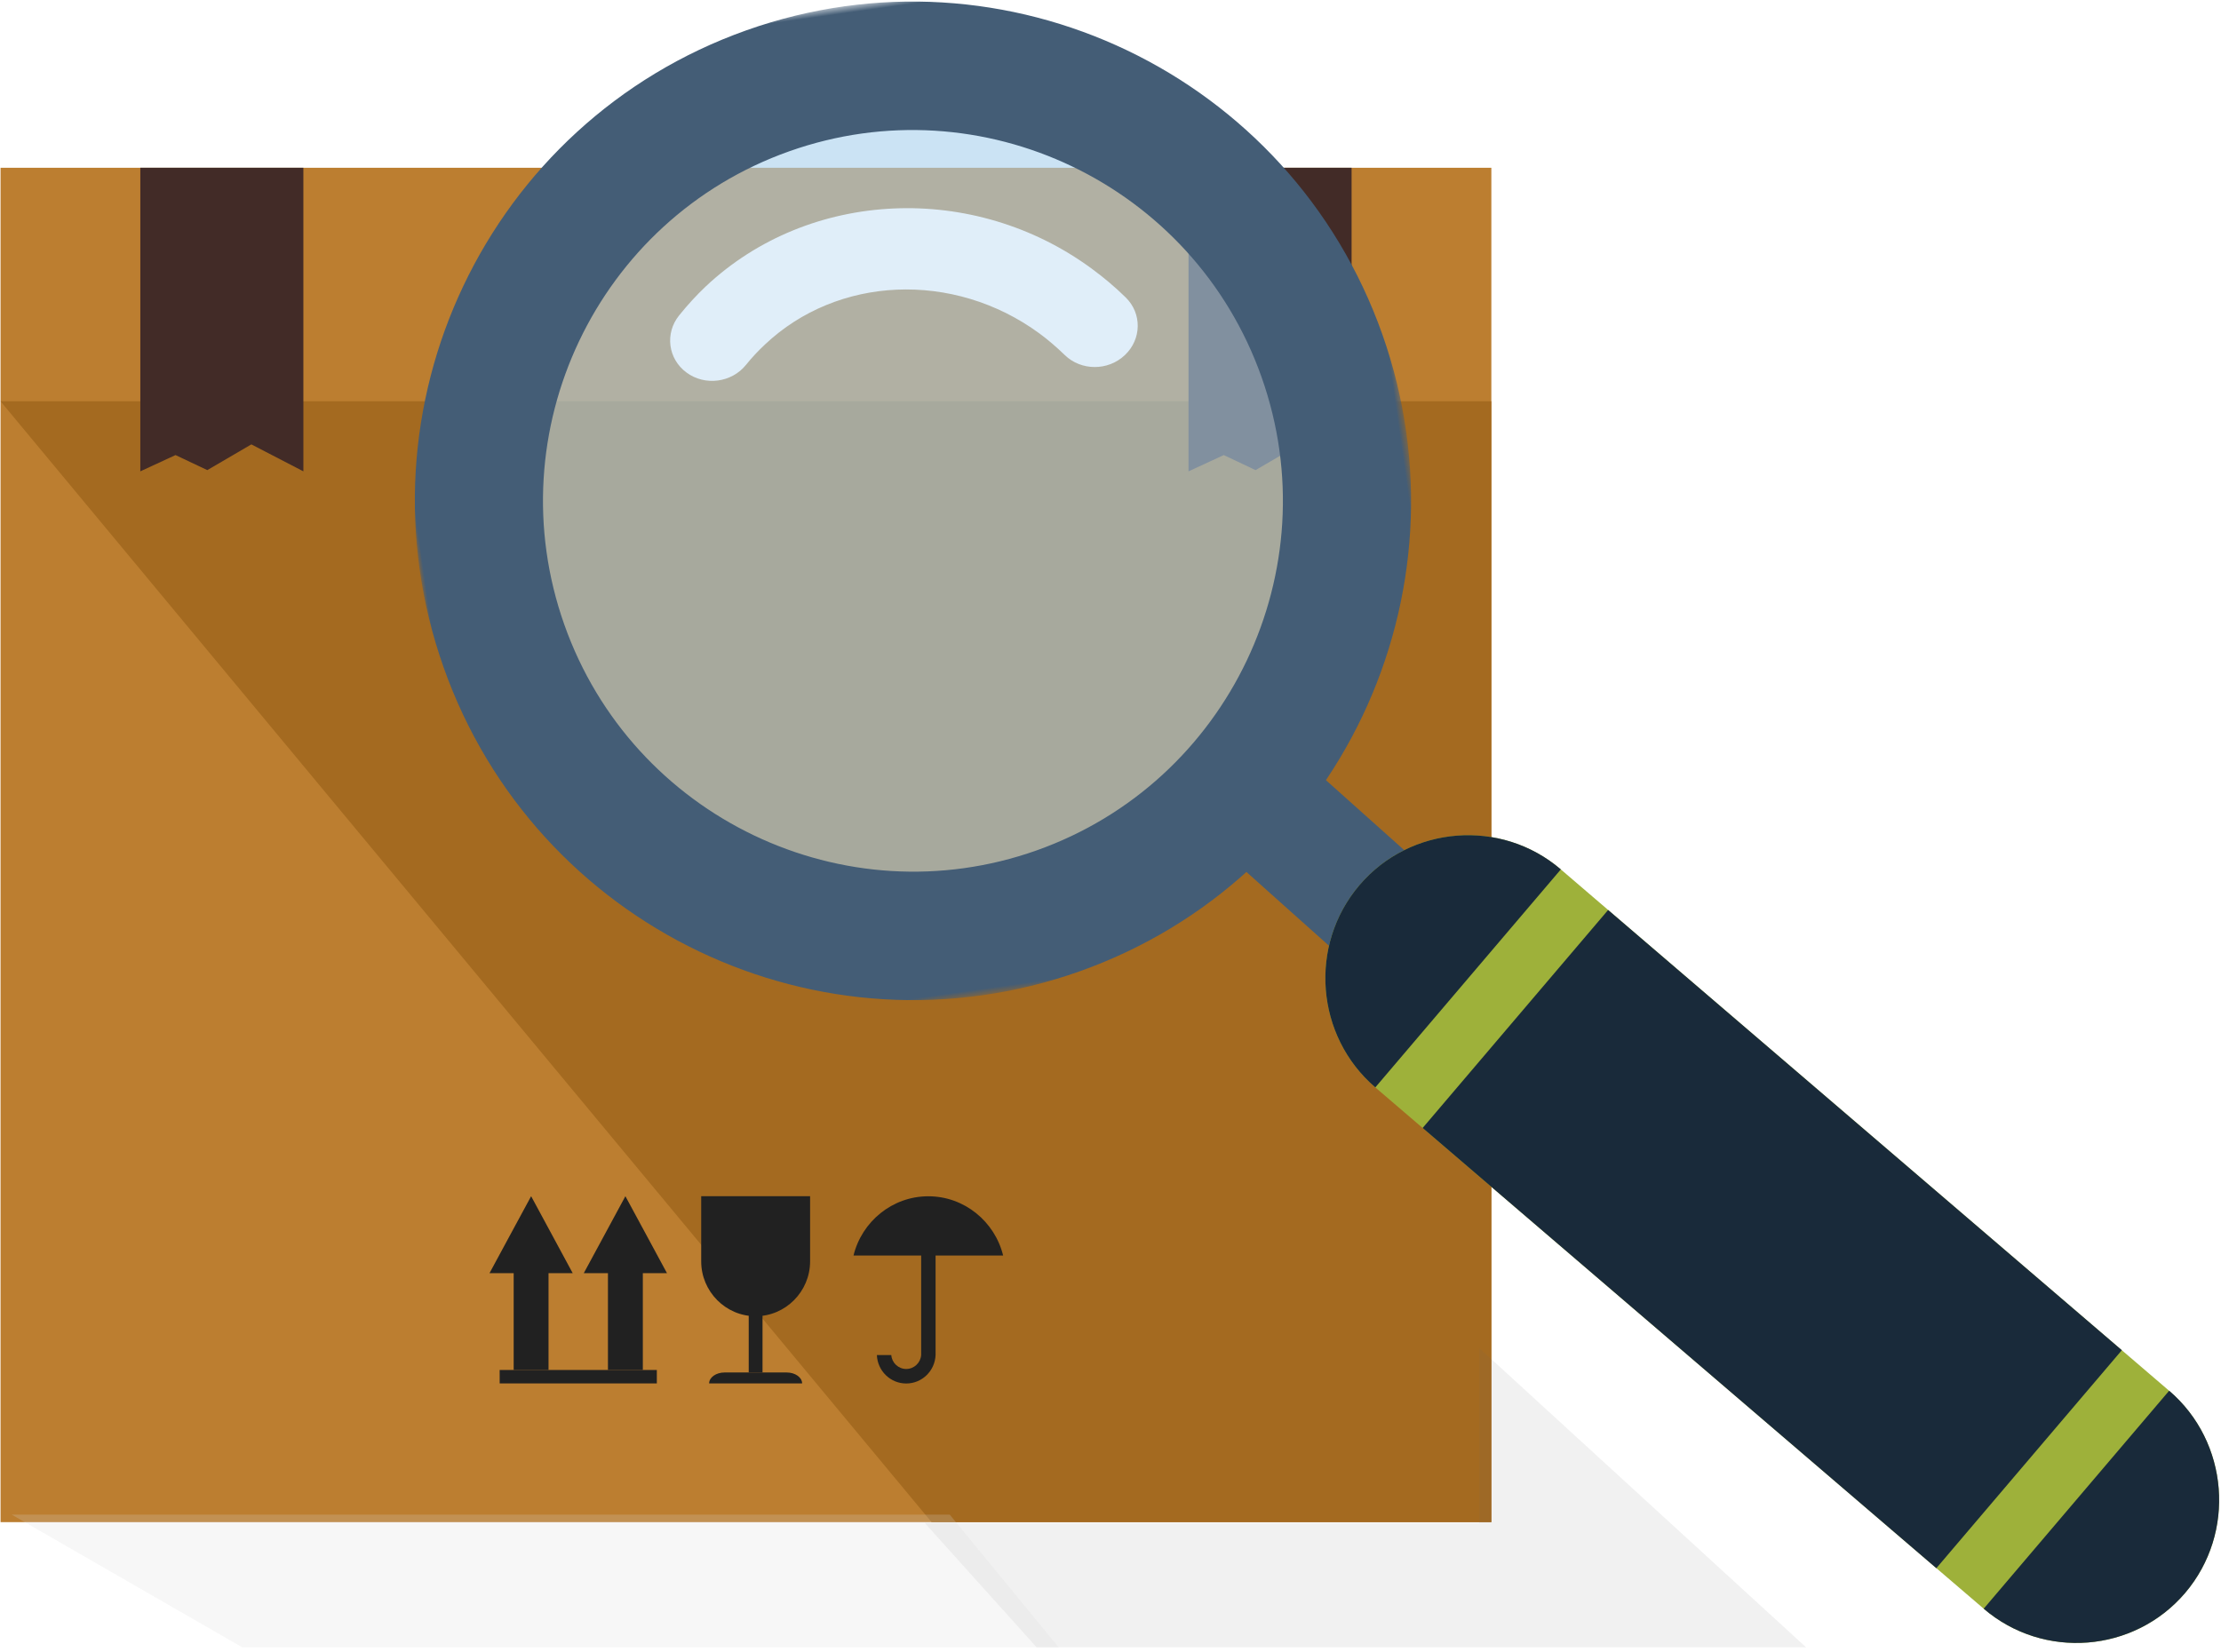 <?xml version="1.0" encoding="UTF-8"?>
<svg width="293px" height="218px" viewBox="0 0 293 218" version="1.1" xmlns="http://www.w3.org/2000/svg" xmlns:xlink="http://www.w3.org/1999/xlink">
    <!-- Generator: Sketch 47 (45396) - http://www.bohemiancoding.com/sketch -->
    <title>Illustration/Search LoadOld @2x</title>
    <desc>Created with Sketch.</desc>
    <defs>
        <polygon id="path-1" points="0 132.357 0 0.591 131.412 0.591 131.412 132.357"></polygon>
        <polygon id="path-3" points="0 179 202.914 179 202.914 0.059 0 0.059"></polygon>
    </defs>
    <g id="New-UI-flow" stroke="none" stroke-width="1" fill="none" fill-rule="evenodd">
        <g id="BRF---SL--Copy-8" transform="translate(-291, -1046)">
            <g id="Popup-" transform="translate(0, 810)">
                <g id="Illustration/Search-LoadOld-" transform="translate(288, 214)">
                    <g id="LoadOld">
                        <g id="Page-1" transform="translate(0, 44.139)">
                            <polygon id="Fill-1" fill="#BC7E30" points="3.073 178.718 199.743 178.718 199.743 0 3.073 0"></polygon>
                            <polygon id="Fill-3" fill="#A46A20" points="3.073 30.813 125.897 178.718 199.743 178.718 199.743 30.813"></polygon>
                            <polygon id="Fill-4" fill="#422B27" points="159.794 0 159.794 40.057 164.442 37.91 168.636 39.895 174.447 36.501 181.305 40.057 181.305 0"></polygon>
                            <polygon id="Fill-5" fill="#422B27" points="21.511 0 21.511 40.057 26.154 37.91 30.348 39.895 36.159 36.501 43.022 40.057 43.022 0"></polygon>
                        </g>
                        <g id="Page-1" transform="translate(174.119, 134.009) rotate(-8) translate(-174.119, -134.009) translate(64.619, 15.009)">
                            <path d="M32.464,28.178 C11.495,46.789 9.541,78.918 28.102,99.944 C46.655,120.969 78.698,122.93 99.674,104.326 C120.642,85.715 122.597,53.584 104.036,32.552 C85.483,11.527 53.432,9.567 32.464,28.178" id="Fill-1" fill="#AAD2ED" opacity="0.607"></path>
                            <g id="Group-5">
                                <mask id="mask-2" fill="white">
                                    <use xlink:href="#path-1"></use>
                                </mask>
                                <g id="Clip-4"></g>
                                <path d="M113.52,56.712 C108.155,30.266 82.346,13.145 55.965,18.526 C29.59,23.906 12.517,49.785 17.883,76.239 C23.249,102.684 49.065,119.803 75.439,114.423 C101.813,109.034 118.893,83.156 113.52,56.712 M130.08,53.332 C137.311,88.979 114.366,123.763 78.808,131.021 C43.259,138.277 8.569,115.262 1.331,79.616 C-5.899,43.97 17.047,9.185 52.596,1.928 C88.152,-5.329 122.836,17.686 130.08,53.332" id="Fill-3" fill="#445D76" mask="url(#mask-2)"></path>
                            </g>
                            <polygon id="Fill-6" fill="#445D76" points="107.028 101.684 95.262 112.583 117.3 138.66 129.065 127.762"></polygon>
                            <path d="M116.964,124.904 L116.964,124.904 C109.203,131.799 108.466,143.819 115.334,151.611 L185.239,230.899 C192.107,238.698 204.08,239.43 211.849,232.536 C219.61,225.633 220.34,213.613 213.464,205.822 L143.574,126.533 C136.698,118.741 124.725,118.002 116.964,124.904" id="Fill-8" fill="#9EB13A"></path>
                            <path d="M185.238,230.899 C192.106,238.698 204.079,239.43 211.848,232.535 C219.609,225.632 220.339,213.613 213.471,205.82 L185.238,230.899 Z M120.774,157.779 L149.006,132.701 L208.032,199.658 L179.799,224.736 L120.774,157.779 Z M116.964,124.901 L116.964,124.901 C109.203,131.796 108.465,143.817 115.335,151.609 L143.574,126.529 C136.698,118.738 124.724,118.006 116.964,124.901 L116.964,124.901 Z" id="Fill-10" fill="#192A3A"></path>
                            <path d="M88.211,50.206 C90.055,52.588 93.573,53.098 96.06,51.324 C98.56,49.555 99.077,46.175 97.225,43.792 C96.052,42.264 94.74,40.801 93.315,39.408 C86.404,32.661 77.566,28.779 68.568,27.917 C59.472,27.047 50.215,29.24 42.558,34.662 C41.216,35.618 39.881,36.713 38.553,37.959 C36.348,40.037 36.31,43.438 38.48,45.553 C40.641,47.675 44.19,47.71 46.402,45.63 C47.256,44.825 48.217,44.047 49.257,43.317 C54.618,39.514 61.096,37.972 67.454,38.58 C73.916,39.202 80.281,42.024 85.312,46.932 C86.292,47.893 87.259,48.982 88.211,50.206" id="Fill-12" fill="#E0EEF9"></path>
                        </g>
                        <polygon id="Path-2" fill="#626163" opacity="0.093" points="125 222.963 139.759 239.377 241.267 239.377 198.144 199.879 198.144 222.963"></polygon>
                        <polygon id="Path-4" fill="#D8D8D8" opacity="0.209" points="4.549 221.867 34.961 239.377 142.659 239.377 128.294 221.867"></polygon>
                    </g>
                    <g id="load" transform="translate(0, 44)">
                        <path d="M135.336,143.674 C134.24,139.199 130.225,135.856 125.464,135.856 C120.709,135.856 116.689,139.199 115.597,143.674 L135.336,143.674 Z" id="Fill-6" fill="#212121"></path>
                        <path d="M126.424,156.81 C126.339,158.898 124.636,160.561 122.553,160.561 C120.463,160.561 118.765,158.898 118.68,156.81 L120.582,156.81 C120.658,157.839 121.512,158.645 122.553,158.645 C123.588,158.645 124.437,157.839 124.523,156.81 L124.523,142.936 L126.424,142.936 L126.424,156.81 Z" id="Fill-8" fill="#212121"></path>
                        <mask id="mask-4" fill="white">
                            <use xlink:href="#path-3"></use>
                        </mask>
                        <g id="Clip-11"></g>
                        <polygon id="Fill-10" fill="#212121" mask="url(#mask-4)" points="101.773 159.108 103.595 159.108 103.595 145.907 101.773 145.907"></polygon>
                        <path d="M109.87,135.844 L109.87,144.441 C109.87,148.427 106.635,151.684 102.686,151.684 L102.682,151.684 C98.733,151.684 95.503,148.427 95.503,144.441 L95.503,135.844 L109.87,135.844 Z" id="Fill-12" fill="#212121" mask="url(#mask-4)"></path>
                        <path d="M98.581,159.108 L106.788,159.108 C107.904,159.108 108.817,159.755 108.817,160.548 L96.551,160.548 C96.551,159.755 97.464,159.108 98.581,159.108" id="Fill-13" fill="#212121" mask="url(#mask-4)"></path>
                        <polygon id="Fill-14" fill="#212121" mask="url(#mask-4)" points="75.364 146.001 75.364 158.773 70.766 158.773 70.766 146.001 67.578 146.001 70.321 140.922 73.068 135.848 75.81 140.922 78.553 146.001"></polygon>
                        <polygon id="Fill-15" fill="#212121" mask="url(#mask-4)" points="87.805 146.001 87.805 158.773 83.203 158.773 83.203 146.001 80.014 146.001 82.761 140.922 85.503 135.848 88.246 140.922 90.989 146.001"></polygon>
                        <polygon id="Fill-16" fill="#212121" mask="url(#mask-4)" points="68.915 158.774 89.652 158.774 89.652 160.548 68.92 160.548"></polygon>
                    </g>
                </g>
            </g>
        </g>
    </g>
</svg>

